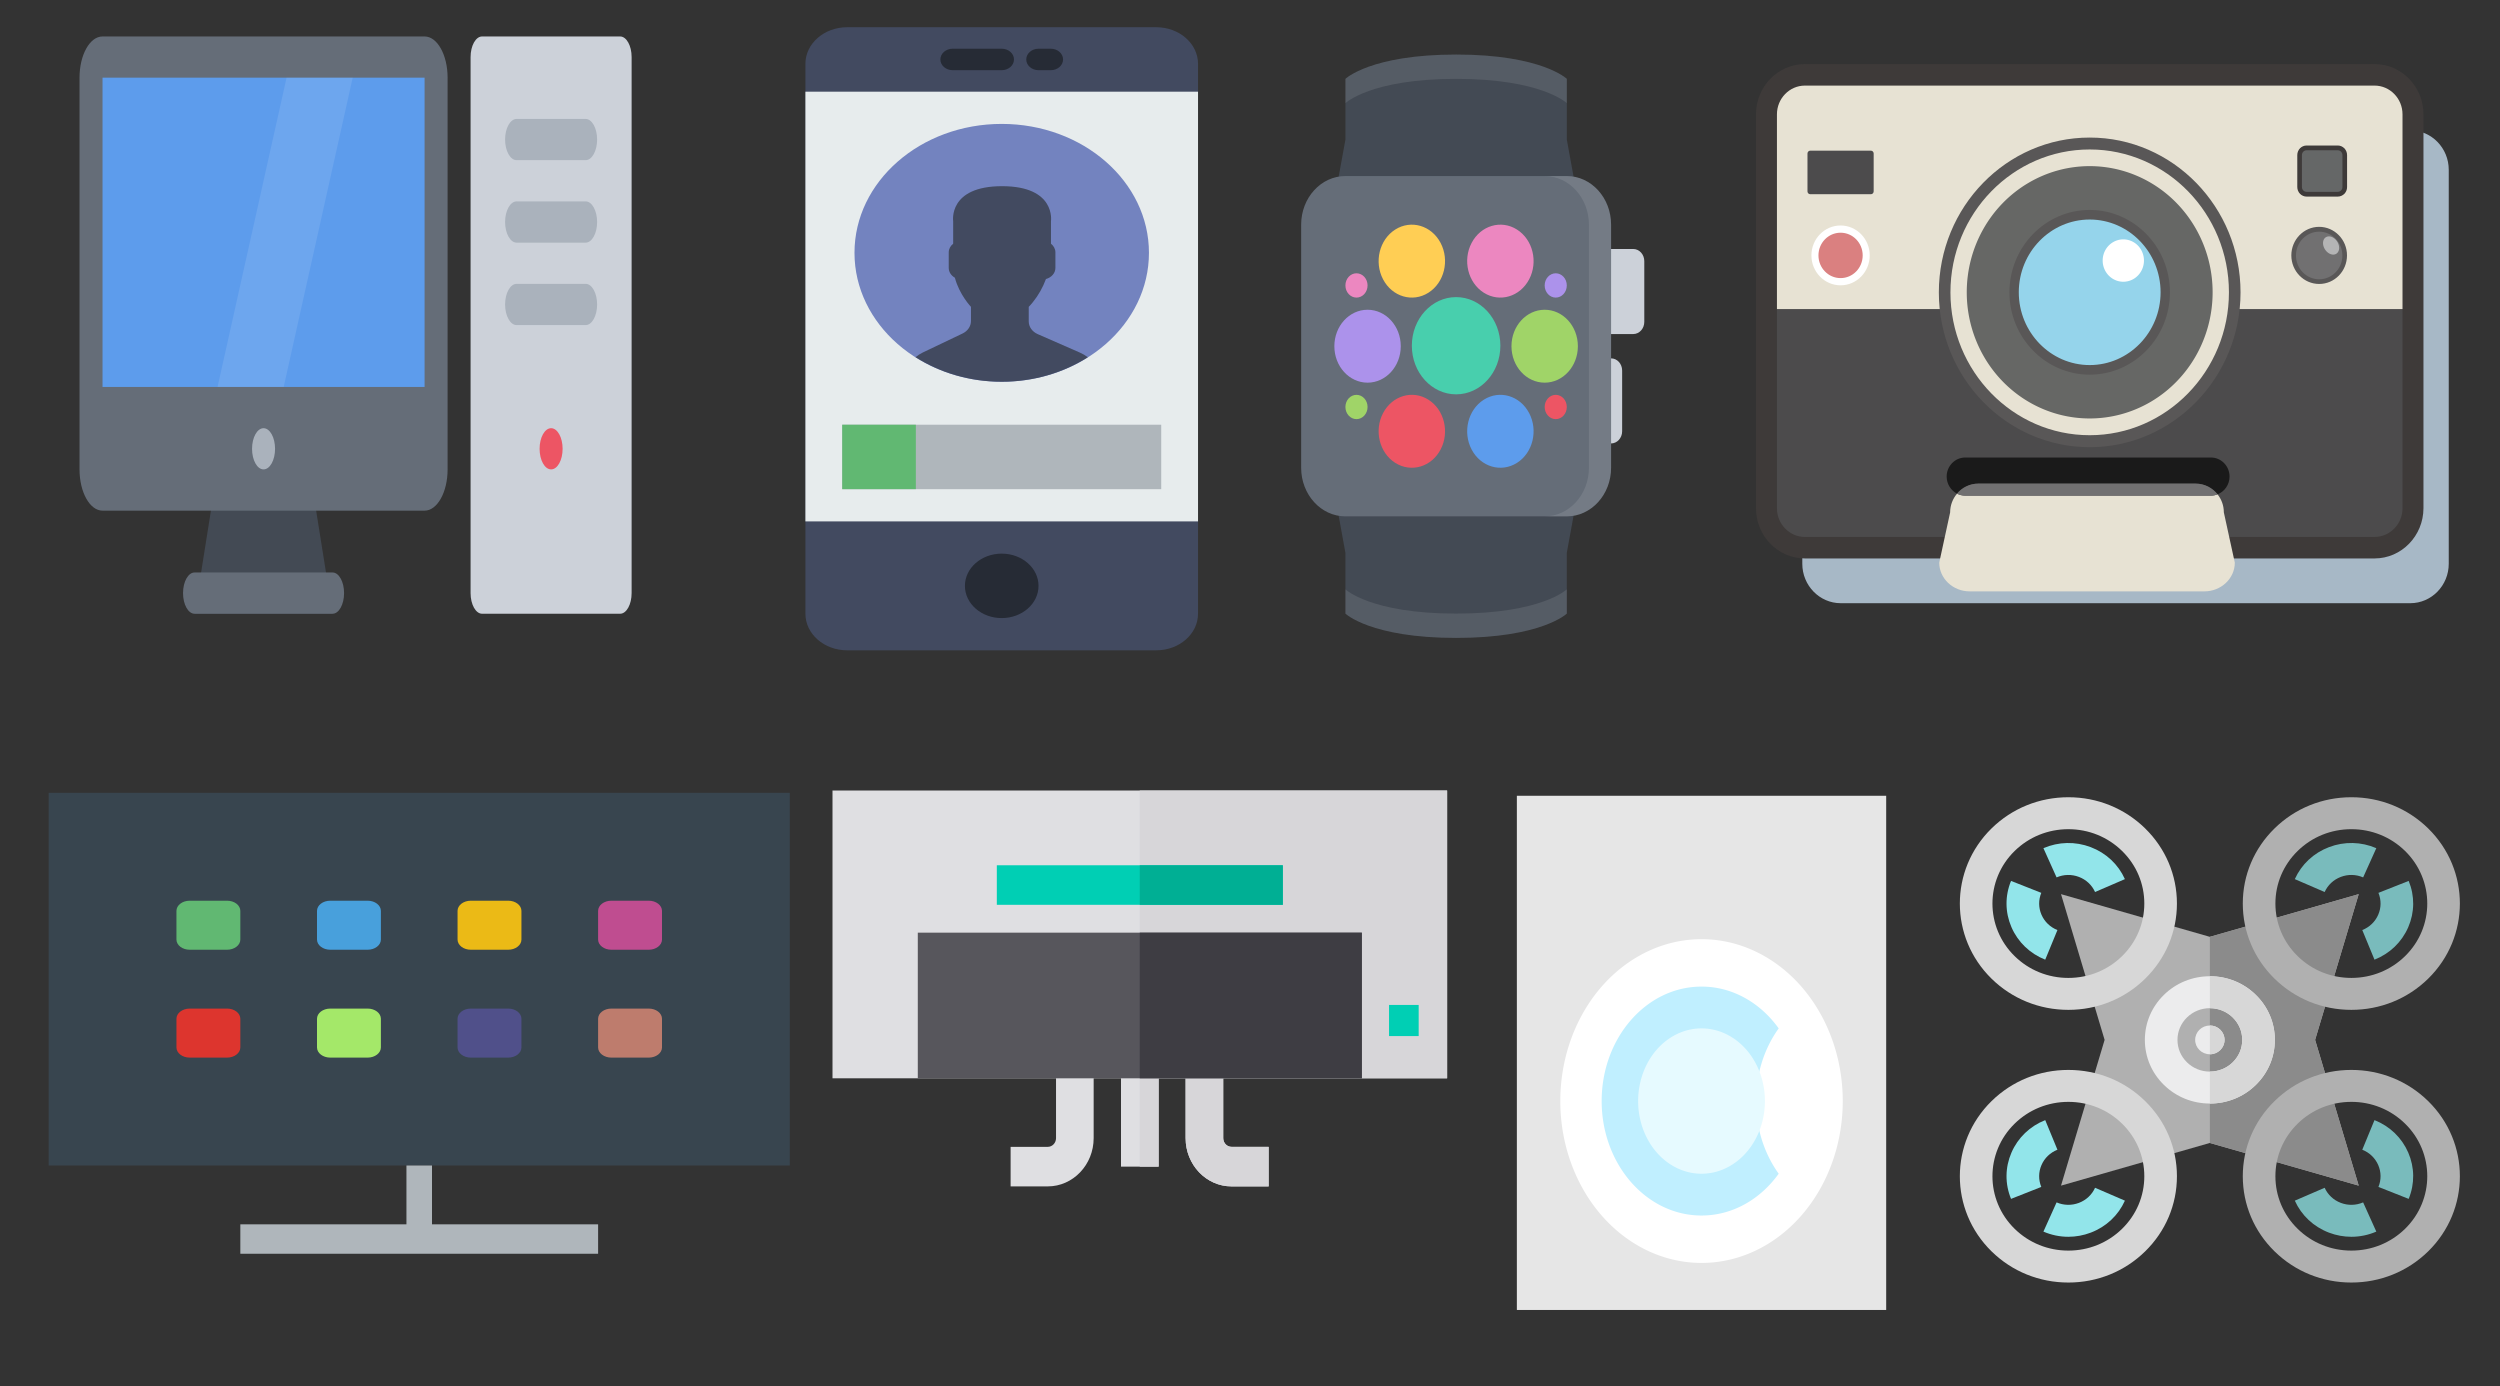 <?xml version="1.0" encoding="UTF-8" standalone="no"?>
<!-- Uploaded to: SVG Repo, www.svgrepo.com, Generator: SVG Repo Mixer Tools -->

<svg
   fill="#000000"
   width="799.938"
   height="443.638"
   viewBox="0 -27.73 122.871 68.143"
   version="1.1"
   id="Layer_1"
   xml:space="preserve"
   sodipodi:docname="bilisimonemi-1.svg"
   inkscape:version="1.2.2 (b0a8486541, 2022-12-01)"
   xmlns:inkscape="http://www.inkscape.org/namespaces/inkscape"
   xmlns:sodipodi="http://sodipodi.sourceforge.net/DTD/sodipodi-0.dtd"
   xmlns="http://www.w3.org/2000/svg"
   xmlns:svg="http://www.w3.org/2000/svg"><rect x="0" y="-27.73" width="122.871" height="68.143" fill="#333333" stroke="none"/><defs
   id="defs1875"><clipPath
     clipPathUnits="userSpaceOnUse"
     id="clipPath15564"><g
       id="g15568"
       transform="translate(-2.686,-1.589)"><g
         inkscape:label="Clip"
         id="use15566"
         transform="translate(2.686,1.589)"
         clip-path="url(#clipPath15564)"><g
           id="g15744"
           clip-path="none"
           transform="translate(2.686,1.589)"><g
             id="g15572"
             transform="matrix(0.316,0,0,0.307,75.726,8.937)">

<path
   d="m 79.93,51.37 c -0.53,-0.51 -0.32,-1.2 0.48,-1.54 0.8,-0.34 1.87,-0.2 2.41,0.3 3.78,3.6 1.96,6.52 0.21,9.32 -1.32,2.12 -2.59,4.15 -0.25,6.19 0.57,0.5 0.4,1.19 -0.37,1.55 -0.77,0.36 -1.86,0.26 -2.43,-0.24 -3.47,-3.03 -1.86,-5.62 -0.17,-8.32 1.41,-2.27 2.89,-4.63 0.12,-7.26 z M 14.57,28.11 h 73.65 c 0.96,0 1.74,0.78 1.74,1.74 v 12.26 h 24.13 c 1.46,0 2.79,-0.6 3.75,-1.56 0.96,-0.96 1.56,-2.29 1.56,-3.75 v -28 c 0,-1.46 -0.6,-2.79 -1.56,-3.75 -0.96,-0.96 -2.29,-1.56 -3.75,-1.56 H 8.8 C 7.34,3.49 6.01,4.09 5.05,5.05 4.08,6.01 3.48,7.34 3.48,8.8 v 28 c 0,1.46 0.6,2.79 1.56,3.75 0.96,0.96 2.29,1.56 3.75,1.56 h 4.03 V 29.85 c 0.01,-0.96 0.79,-1.74 1.75,-1.74 z m 71.91,3.48 H 16.31 V 41.68 H 86.48 Z M 15.21,13.64 c -0.96,0 -1.74,-0.78 -1.74,-1.74 0,-0.96 0.78,-1.74 1.74,-1.74 h 93.74 c 0.96,0 1.74,0.78 1.74,1.74 0,0.96 -0.78,1.74 -1.74,1.74 z m 83.37,18.35 c 1.36,0 2.46,1.1 2.46,2.46 0,1.36 -1.1,2.46 -2.46,2.46 -1.36,0 -2.46,-1.1 -2.46,-2.46 0,-1.36 1.11,-2.46 2.46,-2.46 z m 10.27,0 c 1.36,0 2.46,1.1 2.46,2.46 0,1.36 -1.1,2.46 -2.46,2.46 -1.36,0 -2.46,-1.1 -2.46,-2.46 0,-1.36 1.1,-2.46 2.46,-2.46 z M 8.8,0 h 105.29 c 2.42,0 4.62,0.99 6.21,2.58 1.59,1.59 2.58,3.79 2.58,6.21 V 36.8 c 0,2.42 -0.99,4.62 -2.58,6.21 -1.59,1.59 -3.79,2.58 -6.21,2.58 H 8.8 C 6.38,45.59 4.18,44.6 2.59,43.01 0.99,41.42 0,39.22 0,36.8 V 8.8 C 0,6.38 0.99,4.18 2.58,2.59 4.18,0.99 6.38,0 8.8,0 Z m 6.41,21.76 c -0.96,0 -1.74,-0.78 -1.74,-1.74 0,-0.96 0.78,-1.74 1.74,-1.74 h 93.74 c 0.96,0 1.74,0.78 1.74,1.74 0,0.96 -0.78,1.74 -1.74,1.74 z m 6.16,29.61 c -0.53,-0.51 -0.32,-1.2 0.48,-1.54 0.8,-0.34 1.87,-0.2 2.41,0.3 3.78,3.6 1.96,6.52 0.21,9.32 -1.32,2.12 -2.59,4.15 -0.25,6.19 0.57,0.5 0.4,1.19 -0.37,1.55 -0.77,0.36 -1.86,0.26 -2.43,-0.24 -3.47,-3.03 -1.86,-5.62 -0.17,-8.32 1.41,-2.27 2.88,-4.63 0.12,-7.26 z m 14.64,0 c -0.53,-0.51 -0.32,-1.2 0.48,-1.54 0.8,-0.34 1.87,-0.2 2.41,0.3 3.78,3.6 1.96,6.52 0.21,9.32 -1.32,2.12 -2.59,4.15 -0.25,6.19 0.57,0.5 0.4,1.19 -0.37,1.55 -0.77,0.36 -1.86,0.26 -2.43,-0.24 -3.47,-3.03 -1.86,-5.62 -0.17,-8.32 1.41,-2.27 2.88,-4.63 0.12,-7.26 z m 14.64,0 c -0.53,-0.51 -0.32,-1.2 0.48,-1.54 0.8,-0.34 1.87,-0.2 2.41,0.3 3.78,3.6 1.96,6.52 0.21,9.32 -1.32,2.12 -2.59,4.15 -0.25,6.19 0.57,0.5 0.4,1.19 -0.37,1.55 -0.77,0.36 -1.86,0.26 -2.43,-0.24 -3.47,-3.03 -1.86,-5.62 -0.17,-8.32 1.41,-2.27 2.89,-4.63 0.12,-7.26 z m 14.64,0 c -0.53,-0.51 -0.32,-1.2 0.48,-1.54 0.8,-0.34 1.87,-0.2 2.41,0.3 3.78,3.6 1.96,6.52 0.21,9.32 -1.32,2.12 -2.59,4.15 -0.25,6.19 0.57,0.5 0.4,1.19 -0.37,1.55 -0.77,0.36 -1.86,0.26 -2.43,-0.24 -3.47,-3.03 -1.85,-5.62 -0.17,-8.32 1.41,-2.27 2.89,-4.63 0.12,-7.26 z"
   id="path15570" />

</g><g
             id="g15584"
             transform="matrix(0.037,0,0,0.034,-3.586,-29.169)"><path
               d="M 841.894,97.371 H 180.399 c -13.502,0 -24.454,10.956 -24.454,24.454 v 431.976 c 0,1.209 0.509,2.227 0.701,3.375 0.763,11.399 9.169,21.208 20.826,22.863 l 65.784,9.234 c 50.44,7.258 111.769,16.111 167.937,22.163 v 32.414 H 186.833 c -13.502,0 -24.454,10.953 -24.454,24.454 V 904.385 c 0,13.502 10.953,24.454 24.454,24.454 h 652.194 c 13.502,0 24.454,-10.953 24.454,-24.454 V 668.307 c 0,-13.502 -10.953,-24.454 -24.454,-24.454 H 602.756 v -31.077 c 57.57,-5.86 121.767,-15.348 173.796,-22.991 l 68.588,-9.743 c 12.42,-1.784 21.335,-12.802 20.953,-25.094 0,-0.382 0.254,-0.698 0.254,-1.145 V 121.827 c 10e-4,-13.499 -10.951,-24.455 -24.453,-24.455 z"
               fill="#27323a"
               id="path15574" /><path
               d="m 211.288,692.762 h 603.284 v 187.168 h -603.284 z"
               fill="#f4ce73"
               id="path15576" /><path
               d="m 460.102,643.852 v -27.895 c 19.678,1.467 38.084,2.423 53.879,2.423 11.973,0 25.599,-0.639 39.865,-1.53 v 27.002 z m 357.336,-109.284 -48.016,6.815 c -80.372,11.846 -190.355,28.087 -255.44,28.087 -66.106,0 -180.292,-16.561 -263.657,-28.596 L 204.856,534.505 V 146.281 h 612.583 v 388.286 z"
               fill="#ffffff"
               id="path15578" /><path
               d="m 599.254,798.413 h 163.607 c 13.499,0 24.454,-10.953 24.454,-24.456 0,-13.499 -10.956,-24.454 -24.454,-24.454 H 599.254 c -13.502,0 -24.454,10.956 -24.454,24.454 0,13.503 10.953,24.456 24.454,24.456 z M 489.4,541.129 c 0,-12.035 9.805,-21.844 21.844,-21.844 11.973,0 21.781,9.808 21.781,21.844 0,11.973 -9.808,21.781 -21.781,21.781 -12.039,0 -21.844,-9.809 -21.844,-21.781 z M 250.772,167.489 c -8.98,0 -16.303,7.261 -16.303,16.303 v 310.017 c 0,9.045 7.323,16.303 16.303,16.303 h 520.877 c 8.98,0 16.303,-7.258 16.303,-16.303 V 183.793 c 0,-9.042 -7.323,-16.303 -16.303,-16.303 z"
               fill="#27323a"
               id="path15580" /><path
               d="M 755.346,200.096 V 477.506 H 267.075 V 200.096 Z"
               fill="#79ccbf"
               id="path15582" /></g><g
             id="g15646"
             transform="matrix(0.057,0,0,0.06,46.199,8.365)"><path
               style="fill:#82afaf"
               d="m 427.2,479.2 c 0,8.8 -7.2,15.2 -15.2,15.2 H 82.4 c -8.8,0 -15.2,-7.2 -15.2,-15.2 V 15.2 C 67.2,6.4 74.4,0 82.4,0 h 328.8 c 8.8,0 15.2,7.2 15.2,15.2 v 464 z"
               id="path15586" /><path
               style="fill:#76a3a2"
               d="M 67.2,15.2 C 67.2,6.4 74.4,0 82.4,0 h 328.8 c 8.8,0 15.2,7.2 15.2,15.2 v 464 c 0,8.8 -7.2,15.2 -15.2,15.2"
               id="path15588" /><g
               id="g15594">
	<polygon
   style="fill:#669694"
   points="427.2,374.4 427.2,262.4 303.2,136.8 192,136.8 "
   id="polygon15590" />
	<path
   style="fill:#669694"
   d="M 412,23.2 H 82.4 c -8.8,0 -15.2,7.2 -15.2,15.2 v 90.4 h 360 V 38.4 c 0,-8 -7.2,-15.2 -15.2,-15.2 z"
   id="path15592" />
</g><path
               style="fill:#a3d0d1"
               d="M 412,0 H 82.4 c -8,0 -15.2,7.2 -15.2,15.2 v 90.4 h 360 V 15.2 C 427.2,7.2 420,0 412,0 Z"
               id="path15596" /><path
               style="fill:#91c4c4"
               d="M 427.2,106.4 V 15.2 C 427.2,6.4 420,0 412,0 H 82.4 c -8,0 -15.2,7.2 -15.2,15.2"
               id="path15598" /><path
               style="fill:#b3e0e0"
               d="M 412,0 H 82.4 c -8,0 -15.2,7.2 -15.2,15.2 v 7.2 c 0,-8.8 7.2,-15.2 15.2,-15.2 h 328.8 c 8.8,0 15.2,7.2 15.2,15.2 V 15.2 C 427.2,7.2 420,0 412,0 Z"
               id="path15600" /><path
               style="fill:#a3d0d1"
               d="m 67.2,464.8 v 14.4 c 0,8.8 7.2,15.2 15.2,15.2 h 328.8 c 8.8,0 15.2,-7.2 15.2,-15.2 v -14.4 z"
               id="path15602" /><rect
               x="67.2"
               y="99.2"
               style="fill:#b3e0e0"
               width="360"
               height="7.2"
               id="rect15604" /><path
               style="fill:#a3d0d1"
               d="m 308,136.8 c 0,5.6 -4,9.6 -9.6,9.6 H 196 c -5.6,0 -9.6,-4 -9.6,-9.6 v 0 c 0,-5.6 4,-9.6 9.6,-9.6 h 103.2 c 4.8,0 8.8,4.8 8.8,9.6 z"
               id="path15606" /><path
               style="fill:#b3e0e0"
               d="M 298.4,127.2 H 196 c -4,0 -8,2.4 -8.8,6.4 1.6,4 4.8,6.4 8.8,6.4 h 103.2 c 4,0 8,-2.4 8.8,-6.4 -1.6,-3.2 -4.8,-6.4 -9.6,-6.4 z"
               id="path15608" /><path
               style="fill:#137d8e"
               d="m 124,52 c 0,10.4 -8,18.4 -18.4,18.4 -10.4,0 -18.4,-8 -18.4,-18.4 0,-10.4 8,-20 18.4,-20 10.4,0 18.4,9.6 18.4,20 z"
               id="path15610" /><path
               style="fill:#72a2a5"
               d="m 124,52 c 0,10.4 -8,27.2 -18.4,27.2 -10.4,0 -18.4,-17.6 -18.4,-27.2 0,-10.4 8,-17.6 18.4,-17.6 10.4,0 18.4,7.2 18.4,17.6 z"
               id="path15612" /><circle
               style="fill:#185b6b"
               cx="105.6"
               cy="52"
               r="18.4"
               id="circle15614" /><path
               style="fill:#073b44"
               d="m 119.2,38.4 c 7.2,7.2 7.2,19.2 0,26.4 C 112,72 100,72 92.8,64.8"
               id="path15616" /><circle
               style="fill:#b8d7e0"
               cx="115.2"
               cy="42.4"
               r="1.6"
               id="circle15618" /><path
               style="fill:#137d8e"
               d="m 168.8,52 c 0,10.4 -8,18.4 -18.4,18.4 -10.4,0 -18.4,-8 -18.4,-18.4 0,-10.4 8,-20 18.4,-20 10.4,0 18.4,9.6 18.4,20 z"
               id="path15620" /><path
               style="fill:#72a2a5"
               d="m 168.8,52 c 0,10.4 -8,27.2 -18.4,27.2 C 140,79.2 132,62.4 132,52 c 0,-10.4 8,-17.6 18.4,-17.6 10.4,0 18.4,7.2 18.4,17.6 z"
               id="path15622" /><circle
               style="fill:#185b6b"
               cx="150.4"
               cy="52"
               r="18.4"
               id="circle15624" /><path
               style="fill:#073b44"
               d="m 163.2,38.4 c 7.2,7.2 7.2,19.2 0,26.4 -7.2,7.2 -19.2,7.2 -26.4,0"
               id="path15626" /><circle
               style="fill:#b8d7e0"
               cx="160"
               cy="42.4"
               r="1.6"
               id="circle15628" /><path
               style="fill:#137d8e"
               d="m 213.6,52 c 0,10.4 -8,18.4 -18.4,18.4 -10.4,0 -18.4,-8 -18.4,-18.4 0,-10.4 8,-20 18.4,-20 10.4,0 18.4,9.6 18.4,20 z"
               id="path15630" /><path
               style="fill:#72a2a5"
               d="m 213.6,52 c 0,10.4 -8,27.2 -18.4,27.2 -10.4,0 -18.4,-16.8 -18.4,-27.2 0,-10.4 8,-17.6 18.4,-17.6 10.4,0 18.4,7.2 18.4,17.6 z"
               id="path15632" /><circle
               style="fill:#185b6b"
               cx="195.2"
               cy="52"
               r="18.4"
               id="circle15634" /><path
               style="fill:#073b44"
               d="m 208,38.4 c 7.2,7.2 7.2,19.2 0,26.4 -7.2,7.2 -19.2,7.2 -26.4,0"
               id="path15636" /><circle
               style="fill:#b8d7e0"
               cx="204.8"
               cy="42.4"
               r="1.6"
               id="circle15638" /><path
               style="fill:#53ad8a"
               d="m 398.4,67.2 c 0,4 -3.2,7.2 -7.2,7.2 H 290.4 c -4,0 -7.2,-3.2 -7.2,-7.2 V 41.6 c 0,-4 3.2,-7.2 7.2,-7.2 h 100.8 c 4,0 7.2,3.2 7.2,7.2 z"
               id="path15640" /><path
               style="fill:#3ca589"
               d="M 391.2,34.4 H 290.4 c -4,0 -7.2,3.2 -7.2,7.2 v 23.2 c 0,4 3.2,7.2 7.2,7.2 h 100.8 c 4,0 7.2,-3.2 7.2,-7.2 V 41.6 c 0,-4 -3.2,-7.2 -7.2,-7.2 z"
               id="path15642" /><path
               style="fill:#319385"
               d="m 283.2,64.8 c 0,4 3.2,7.2 7.2,7.2 h 100.8 c 4,0 7.2,-3.2 7.2,-7.2 V 41.6 c 0,-4 -3.2,-7.2 -7.2,-7.2"
               id="path15644" /></g><g
             id="g15682"
             transform="matrix(0.065,0,0,0.064,83.04,-28.335)"><path
               style="fill:#54686c"
               d="M 126.527,136.399 H 41.796 c -17.312,0 -31.347,13.992 -31.347,31.251 v 248.812 c 0,17.26 14.035,31.251 31.347,31.251 h 428.408 c 17.312,0 31.347,-13.689 31.347,-30.948 V 167.651 c 0,-17.259 -14.035,-31.251 -31.347,-31.251 H 385.473 126.527 Z"
               id="path15648" /><g
               id="g15654">
	<path
   style="fill:#87a3aa"
   d="m 10.449,407.051 v 9.411 c 0,17.26 14.035,31.251 31.347,31.251 h 428.408 c 17.312,0 31.347,-13.689 31.347,-30.948 v -9.714 z"
   id="path15650" />
	<path
   style="fill:#87a3aa"
   d="M 470.204,136.399 H 385.473 126.527 41.796 c -17.312,0 -31.347,13.992 -31.347,31.251 v 7.377 h 491.102 v -7.377 c 0,-17.258 -14.035,-31.251 -31.347,-31.251 z"
   id="path15652" />
</g><circle
               style="fill:#54686c"
               cx="327.272"
               cy="292.332"
               r="114.719"
               id="circle15656" /><rect
               x="55.38"
               y="99.83"
               style="fill:#faf9f9"
               width="78.367"
               height="36.571"
               id="rect15658" /><polygon
               style="fill:#54686c"
               points="418.544,135.37 236.006,135.37 249.59,64.287 403.916,64.287 "
               id="polygon15660" /><circle
               style="fill:#87a3aa"
               cx="327.272"
               cy="292.332"
               r="77.199"
               id="circle15662" /><circle
               style="fill:#54686c"
               cx="327.272"
               cy="292.332"
               r="42.37"
               id="circle15664" /><path
               d="m 327.276,167.155 c -69.021,0 -125.173,56.152 -125.173,125.173 0,69.021 56.152,125.172 125.173,125.172 69.021,0 125.172,-56.152 125.172,-125.173 0,-69.021 -56.152,-125.172 -125.172,-125.172 z m 0,229.447 c -57.497,0 -104.275,-46.778 -104.275,-104.275 0,-57.497 46.778,-104.275 104.275,-104.275 57.497,0 104.274,46.779 104.274,104.275 0,57.496 -46.778,104.275 -104.274,104.275 z"
               id="path15666" /><path
               d="m 327.276,204.679 c -48.329,0 -87.648,39.318 -87.648,87.648 0,48.33 39.318,87.648 87.648,87.648 48.33,0 87.648,-39.318 87.648,-87.648 0,-48.33 -39.32,-87.648 -87.648,-87.648 z m 0,154.399 c -36.807,0 -66.75,-29.944 -66.75,-66.75 0,-36.806 29.944,-66.75 66.75,-66.75 36.806,0 66.75,29.944 66.75,66.75 0,36.806 -29.945,66.75 -66.75,66.75 z"
               id="path15668" /><path
               d="m 346.687,266.983 c 0.065,0.051 0.161,0.127 0.227,0.177 1.892,1.441 4.116,2.138 6.324,2.138 3.149,0 6.263,-1.418 8.318,-4.117 3.483,-4.57 2.619,-11.091 -1.919,-14.599 -4.504,-3.511 -11.004,-2.756 -14.582,1.715 -3.605,4.506 -2.874,11.082 1.632,14.686 z"
               id="path15670" /><path
               d="m 359.196,292.327 c 0,17.601 -14.319,31.921 -31.921,31.921 -17.601,0 -31.921,-14.319 -31.921,-31.921 0,-5.771 -4.678,-10.449 -10.449,-10.449 -5.771,0 -10.449,4.678 -10.449,10.449 0,29.124 23.694,52.819 52.819,52.819 29.124,0 52.819,-23.694 52.819,-52.819 0,-5.771 -4.678,-10.449 -10.449,-10.449 -5.771,0 -10.449,4.678 -10.449,10.449 z"
               id="path15672" /><path
               d="m 456.62,167.38 c -5.762,0 -10.449,4.687 -10.449,10.449 0,5.762 4.687,10.449 10.449,10.449 5.762,0 10.449,-4.687 10.449,-10.449 0,-5.762 -4.687,-10.449 -10.449,-10.449 z"
               id="path15674" /><path
               d="m 470.204,125.95 h -42.93 L 414.15,62.18 c -1,-4.857 -5.276,-8.342 -10.235,-8.342 H 249.59 c -5.014,0 -9.322,3.562 -10.263,8.488 l -12.158,63.625 H 144.197 V 99.828 c 0,-5.771 -4.678,-10.449 -10.449,-10.449 H 55.38 c -5.771,0 -10.449,4.678 -10.449,10.449 V 125.95 H 41.796 C 18.75,125.95 0,144.657 0,167.65 v 248.812 c 0,22.993 18.75,41.7 41.796,41.7 h 428.408 c 23.046,0 41.796,-18.57 41.796,-41.397 V 167.651 C 512,144.657 493.25,125.95 470.204,125.95 Z M 258.231,74.736 h 137.168 l 10.328,50.184 H 248.641 Z M 65.829,110.277 h 57.469 V 125.95 H 65.829 Z m 425.273,306.489 c 0,11.495 -9.179,20.499 -20.898,20.499 H 41.796 c -11.171,0 -20.297,-8.777 -20.845,-19.765 h 174.631 c 5.771,0 10.449,-4.678 10.449,-10.449 0,-5.771 -4.678,-10.449 -10.449,-10.449 H 20.898 V 188.053 h 174.683 c 5.771,0 10.449,-4.678 10.449,-10.449 0,-5.771 -4.678,-10.449 -10.449,-10.449 H 20.923 c 0.267,-11.24 9.518,-20.307 20.873,-20.307 h 428.408 c 11.523,0 20.898,9.332 20.898,20.802 z"
               id="path15676" /><path
               d="m 229.522,396.602 h -0.137 c -5.771,0 -10.449,4.678 -10.449,10.449 0,5.771 4.678,10.449 10.449,10.449 h 0.137 c 5.771,0 10.449,-4.678 10.449,-10.449 0,-5.771 -4.678,-10.449 -10.449,-10.449 z"
               id="path15678" /><path
               d="m 229.385,188.053 h 0.137 c 5.771,0 10.449,-4.678 10.449,-10.449 0,-5.771 -4.678,-10.449 -10.449,-10.449 h -0.137 c -5.771,0 -10.449,4.678 -10.449,10.449 0,5.771 4.678,10.449 10.449,10.449 z"
               id="path15680" /></g><g
             id="g15698"
             transform="matrix(0.048,0,0,0.052,47.74,-25.414)"><path
               style="fill:#48cfad"
               d="m 128.007,501.311 c -17.656,0 -31.999,-14.359 -31.999,-32 V 42.654 c 0,-17.64 14.343,-31.999 31.999,-31.999 h 255.984 c 17.654,0 31.998,14.359 31.998,31.999 v 426.657 c 0,17.641 -14.344,32 -31.998,32 z"
               id="path15684" /><path
               style="fill:#5d9cec"
               d="m 371.116,354.878 -0.906,-0.281 c -15.094,-4.094 -26.156,-7.983 -32.844,-10.562 -23.592,-9.078 -29.779,-15.641 -31.342,-18.733 -0.031,-0.109 -0.094,-0.234 -0.156,-0.344 l -0.188,-28.891 -100.911,1.156 -0.203,27.734 c -0.047,0.109 -0.094,0.234 -0.141,0.344 -1.578,3.093 -7.719,9.655 -31.343,18.749 -6.656,2.562 -17.75,6.452 -32.718,10.515 l -1.016,0.312 c -13.625,4.547 -22.78,17.312 -22.78,31.719 v 40.045 h 277.326 v -40.045 c 10e-4,-14.406 -9.153,-27.171 -22.778,-31.718 z"
               id="path15686" /><path
               style="fill:#eac6bb"
               d="m 333.803,243.288 c 0,51.061 -48.686,100.153 -78.583,100.153 -29.905,0 -78.575,-49.093 -78.575,-100.153 0,-51.06 35.186,-84.747 78.575,-84.747 43.398,0 78.583,33.686 78.583,84.747 z"
               id="path15688" /><path
               style="fill:#a85d5d"
               d="m 305.868,149.307 c -13.375,-12.109 -58.177,-26.968 -102.864,0 -22.624,13.64 -39.092,73.95 -39.092,73.95 0,0 44.139,25.015 101.591,-2.016 34.396,-16.187 33.615,-7.703 43.428,7.031 5.844,8.734 24.873,15.015 24.873,15.015 0,0 14.812,-55.278 -27.936,-93.98 z"
               id="path15690" /><path
               style="fill:#434a54"
               d="M 383.991,0 H 128.007 C 104.43,0 85.337,19.093 85.337,42.654 v 426.657 c 0,23.562 19.093,42.671 42.67,42.671 h 255.984 c 23.561,0 42.654,-19.108 42.654,-42.671 V 42.654 C 426.645,19.093 407.552,0 383.991,0 Z m 21.342,469.311 c 0,11.766 -9.594,21.328 -21.342,21.328 H 128.007 c -11.765,0 -21.343,-9.562 -21.343,-21.328 V 42.654 c 0,-11.765 9.578,-21.327 21.343,-21.327 h 255.984 c 11.748,0 21.342,9.562 21.342,21.327 z"
               id="path15692" /><path
               style="fill:#434a54"
               d="m 96.008,405.313 v 63.998 c 0,17.641 14.343,32 31.999,32 h 255.984 c 17.654,0 31.998,-14.359 31.998,-32 v -63.998 z"
               id="path15694" /><path
               style="fill:#656d78"
               d="m 256.002,426.641 c -17.687,0 -31.999,14.328 -31.999,31.999 0,17.671 14.312,31.999 31.999,31.999 17.678,0 31.991,-14.328 31.991,-31.999 0,-17.671 -14.313,-31.999 -31.991,-31.999 z m 0,42.67 c -5.89,0 -10.671,-4.781 -10.671,-10.671 0,-5.875 4.781,-10.656 10.671,-10.656 5.875,0 10.657,4.781 10.657,10.656 0,5.89 -4.781,10.671 -10.657,10.671 z"
               id="path15696" /></g><g
             id="g15720"
             transform="matrix(0.154,0,0,0.154,56.986,8.428)"><rect
               y="5.5"
               style="fill:#38454f"
               width="58"
               height="38"
               id="rect15700"
               x="0" /><path
               style="fill:#61b872"
               d="M 13.962,21.5 H 11.038 C 10.465,21.5 10,21.035 10,20.462 V 17.538 C 10,16.965 10.465,16.5 11.038,16.5 h 2.924 c 0.573,0 1.038,0.465 1.038,1.038 v 2.924 c 0,0.573 -0.465,1.038 -1.038,1.038 z"
               id="path15702" /><path
               style="fill:#48a0dc"
               d="M 24.962,21.5 H 22.038 C 21.465,21.5 21,21.035 21,20.462 V 17.538 C 21,16.965 21.465,16.5 22.038,16.5 h 2.924 c 0.573,0 1.038,0.465 1.038,1.038 v 2.924 c 0,0.573 -0.465,1.038 -1.038,1.038 z"
               id="path15704" /><path
               style="fill:#ebba16"
               d="M 35.962,21.5 H 33.038 C 32.465,21.5 32,21.035 32,20.462 V 17.538 C 32,16.965 32.465,16.5 33.038,16.5 h 2.924 c 0.573,0 1.038,0.465 1.038,1.038 v 2.924 c 0,0.573 -0.465,1.038 -1.038,1.038 z"
               id="path15706" /><path
               style="fill:#bf4d90"
               d="M 46.962,21.5 H 44.038 C 43.465,21.5 43,21.035 43,20.462 V 17.538 C 43,16.965 43.465,16.5 44.038,16.5 h 2.924 c 0.573,0 1.038,0.465 1.038,1.038 v 2.924 c 0,0.573 -0.465,1.038 -1.038,1.038 z"
               id="path15708" /><path
               style="fill:#dd352e"
               d="M 13.962,32.5 H 11.038 C 10.465,32.5 10,32.035 10,31.462 V 28.538 C 10,27.965 10.465,27.5 11.038,27.5 h 2.924 c 0.573,0 1.038,0.465 1.038,1.038 v 2.924 c 0,0.573 -0.465,1.038 -1.038,1.038 z"
               id="path15710" /><path
               style="fill:#a4e869"
               d="M 24.962,32.5 H 22.038 C 21.465,32.5 21,32.035 21,31.462 V 28.538 C 21,27.965 21.465,27.5 22.038,27.5 h 2.924 c 0.573,0 1.038,0.465 1.038,1.038 v 2.924 c 0,0.573 -0.465,1.038 -1.038,1.038 z"
               id="path15712" /><path
               style="fill:#50508a"
               d="M 35.962,32.5 H 33.038 C 32.465,32.5 32,32.035 32,31.462 V 28.538 C 32,27.965 32.465,27.5 33.038,27.5 h 2.924 c 0.573,0 1.038,0.465 1.038,1.038 v 2.924 c 0,0.573 -0.465,1.038 -1.038,1.038 z"
               id="path15714" /><path
               style="fill:#be7c6d"
               d="M 46.962,32.5 H 44.038 C 43.465,32.5 43,32.035 43,31.462 V 28.538 C 43,27.965 43.465,27.5 44.038,27.5 h 2.924 c 0.573,0 1.038,0.465 1.038,1.038 v 2.924 c 0,0.573 -0.465,1.038 -1.038,1.038 z"
               id="path15716" /><polygon
               style="fill:#afb6bb"
               points="28,49.5 15,49.5 15,52.5 43,52.5 43,49.5 30,49.5 30,43.5 28,43.5 "
               id="polygon15718" /></g><g
             id="g15742"
             transform="matrix(0.77,0,0,0.608,2.523,4.4)"><rect
               y="5.5"
               style="fill:#38454f"
               width="58"
               height="38"
               id="rect15722"
               x="0" /><path
               style="fill:#61b872"
               d="M 13.962,21.5 H 11.038 C 10.465,21.5 10,21.035 10,20.462 V 17.538 C 10,16.965 10.465,16.5 11.038,16.5 h 2.924 c 0.573,0 1.038,0.465 1.038,1.038 v 2.924 c 0,0.573 -0.465,1.038 -1.038,1.038 z"
               id="path15724" /><path
               style="fill:#48a0dc"
               d="M 24.962,21.5 H 22.038 C 21.465,21.5 21,21.035 21,20.462 V 17.538 C 21,16.965 21.465,16.5 22.038,16.5 h 2.924 c 0.573,0 1.038,0.465 1.038,1.038 v 2.924 c 0,0.573 -0.465,1.038 -1.038,1.038 z"
               id="path15726" /><path
               style="fill:#ebba16"
               d="M 35.962,21.5 H 33.038 C 32.465,21.5 32,21.035 32,20.462 V 17.538 C 32,16.965 32.465,16.5 33.038,16.5 h 2.924 c 0.573,0 1.038,0.465 1.038,1.038 v 2.924 c 0,0.573 -0.465,1.038 -1.038,1.038 z"
               id="path15728" /><path
               style="fill:#bf4d90"
               d="M 46.962,21.5 H 44.038 C 43.465,21.5 43,21.035 43,20.462 V 17.538 C 43,16.965 43.465,16.5 44.038,16.5 h 2.924 c 0.573,0 1.038,0.465 1.038,1.038 v 2.924 c 0,0.573 -0.465,1.038 -1.038,1.038 z"
               id="path15730" /><path
               style="fill:#dd352e"
               d="M 13.962,32.5 H 11.038 C 10.465,32.5 10,32.035 10,31.462 V 28.538 C 10,27.965 10.465,27.5 11.038,27.5 h 2.924 c 0.573,0 1.038,0.465 1.038,1.038 v 2.924 c 0,0.573 -0.465,1.038 -1.038,1.038 z"
               id="path15732" /><path
               style="fill:#a4e869"
               d="M 24.962,32.5 H 22.038 C 21.465,32.5 21,32.035 21,31.462 V 28.538 C 21,27.965 21.465,27.5 22.038,27.5 h 2.924 c 0.573,0 1.038,0.465 1.038,1.038 v 2.924 c 0,0.573 -0.465,1.038 -1.038,1.038 z"
               id="path15734" /><path
               style="fill:#50508a"
               d="M 35.962,32.5 H 33.038 C 32.465,32.5 32,32.035 32,31.462 V 28.538 C 32,27.965 32.465,27.5 33.038,27.5 h 2.924 c 0.573,0 1.038,0.465 1.038,1.038 v 2.924 c 0,0.573 -0.465,1.038 -1.038,1.038 z"
               id="path15736" /><path
               style="fill:#be7c6d"
               d="M 46.962,32.5 H 44.038 C 43.465,32.5 43,32.035 43,31.462 V 28.538 C 43,27.965 43.465,27.5 44.038,27.5 h 2.924 c 0.573,0 1.038,0.465 1.038,1.038 v 2.924 c 0,0.573 -0.465,1.038 -1.038,1.038 z"
               id="path15738" /><polygon
               style="fill:#afb6bb"
               points="30,49.5 30,43.5 28,43.5 28,49.5 15,49.5 15,52.5 43,52.5 43,49.5 "
               id="polygon15740" /></g></g></g></g></clipPath></defs><sodipodi:namedview
   id="namedview1873"
   pagecolor="#ffffff"
   bordercolor="#000000"
   borderopacity="0.25"
   inkscape:showpageshadow="2"
   inkscape:pageopacity="0.79215686"
   inkscape:pagecheckerboard="0"
   inkscape:deskcolor="#d1d1d1"
   showgrid="false"
   inkscape:zoom="0.59"
   inkscape:cx="272.0339"
   inkscape:cy="235.59322"
   inkscape:window-width="1366"
   inkscape:window-height="675"
   inkscape:window-x="0"
   inkscape:window-y="0"
   inkscape:window-maximized="1"
   inkscape:current-layer="g12439" />



<g
   id="g12350"
   transform="translate(2.156,-2.914)" /><g
   id="g12439"
   clip-path="none"
   transform="translate(2.238,-1.585)"><g
     id="g576"
     transform="matrix(0.048,0,0,0.047,94.085,12.932)"><path
       style="fill:#b0b0b0"
       d="M 408.406,408.407 256,363.768 103.593,408.407 148.232,256.001 103.593,103.594 256,148.233 408.406,103.594 363.766,256 Z"
       id="path502" /><path
       style="fill:#8b8b8b"
       d="M 408.406,408.407 256,363.768 V 148.232 l 152.406,-44.639 -44.639,152.406 z"
       id="path504" /><g
       id="g510">
	<path
   style="fill:#ececed"
   d="m 256,322.555 c -17.778,0 -34.49,-6.923 -47.06,-19.493 -12.571,-12.57 -19.494,-29.283 -19.494,-47.06 0,-17.777 6.923,-34.49 19.494,-47.061 v 0 0 c 12.57,-12.57 29.283,-19.493 47.06,-19.493 17.777,0 34.49,6.923 47.06,19.493 12.571,12.57 19.494,29.283 19.494,47.06 0,17.777 -6.923,34.49 -19.494,47.061 -12.569,12.569 -29.283,19.493 -47.06,19.493 z m 0,-99.711 c -8.856,0 -17.183,3.449 -23.445,9.711 v 0 c -6.262,6.262 -9.712,14.588 -9.712,23.444 0,8.856 3.45,17.182 9.712,23.444 6.262,6.262 14.588,9.712 23.445,9.712 8.857,0 17.183,-3.449 23.445,-9.711 6.262,-6.262 9.712,-14.588 9.712,-23.445 0,-8.857 -3.45,-17.182 -9.712,-23.444 -6.262,-6.261 -14.589,-9.711 -23.445,-9.711 z"
   id="path506" />
	<circle
   style="fill:#ececed"
   cx="255.996"
   cy="255.997"
   r="15.049"
   id="circle508" />
</g><path
       style="fill:#d7d7d7"
       d="m 256,240.951 c 8.312,0 15.049,6.738 15.049,15.049 0,8.311 -6.738,15.049 -15.049,15.049 0,-13.48 0,-24.828 0,-30.098 z"
       id="path512" /><path
       style="fill:#b0b0b0"
       d="m 400.886,224.591 c -29.694,0 -57.611,-11.564 -78.606,-32.56 -20.996,-20.996 -32.56,-48.913 -32.56,-78.606 0,-29.693 11.564,-57.611 32.56,-78.607 20.995,-20.996 48.913,-32.56 78.606,-32.56 29.693,0 57.61,11.564 78.606,32.56 v 0 c 43.344,43.344 43.344,113.87 0,157.213 -20.996,20.998 -48.913,32.56 -78.606,32.56 z m 0,-188.934 c -20.773,0 -40.302,8.089 -54.991,22.778 -14.689,14.688 -22.778,34.219 -22.778,54.991 0,20.772 8.089,40.302 22.778,54.991 14.688,14.688 34.217,22.778 54.991,22.778 20.774,0 40.302,-8.089 54.991,-22.778 30.321,-30.322 30.321,-79.659 0,-109.982 C 441.188,43.746 421.659,35.657 400.886,35.657 Z"
       id="path514" /><g
       id="g520">
	<path
   style="fill:#79bbbc"
   d="M 373.543,101.364 342.985,87.887 c 6.822,-15.467 19.259,-27.35 35.017,-33.463 15.759,-6.113 32.956,-5.722 48.423,1.1 l -13.478,30.557 c -7.301,-3.221 -15.422,-3.407 -22.867,-0.52 -7.442,2.887 -13.315,8.499 -16.537,15.803 z"
   id="path516" />
	<path
   style="fill:#79bbbc"
   d="M 424.564,172.111 412.068,141.14 c 7.402,-2.987 13.199,-8.678 16.322,-16.024 3.123,-7.346 3.196,-15.47 0.209,-22.872 L 459.57,89.746 c 6.326,15.676 6.168,32.876 -0.444,48.433 -6.611,15.556 -18.886,27.607 -34.562,33.932 z"
   id="path518" />
</g><path
       style="fill:#b0b0b0"
       d="m 400.886,509.741 c -29.694,0 -57.611,-11.564 -78.606,-32.56 -20.996,-20.996 -32.56,-48.914 -32.56,-78.607 0,-29.693 11.564,-57.611 32.56,-78.607 20.995,-20.996 48.913,-32.56 78.606,-32.56 29.693,0 57.61,11.564 78.606,32.56 43.344,43.344 43.344,113.87 0,157.214 v 0 c -20.996,20.998 -48.913,32.56 -78.606,32.56 z m 0,-188.934 c -20.773,0 -40.302,8.089 -54.991,22.778 -14.689,14.688 -22.778,34.217 -22.778,54.991 0,20.774 8.089,40.303 22.778,54.991 14.688,14.689 34.217,22.778 54.991,22.778 20.774,0 40.302,-8.089 54.991,-22.778 30.321,-30.322 30.321,-79.66 0,-109.982 -14.689,-14.689 -34.218,-22.778 -54.991,-22.778 z"
       id="path522" /><g
       id="g528">
	<path
   style="fill:#79bbbc"
   d="m 400.905,461.893 c -7.733,0 -15.477,-1.437 -22.903,-4.316 -15.758,-6.112 -28.195,-17.996 -35.017,-33.463 l 30.558,-13.477 c 3.222,7.304 9.094,12.916 16.537,15.802 7.443,2.887 15.564,2.702 22.867,-0.52 l 13.478,30.557 c -8.18,3.608 -16.842,5.417 -25.52,5.417 z"
   id="path524" />
	<path
   style="fill:#79bbbc"
   d="m 459.572,422.255 -30.971,-12.498 c 2.987,-7.402 2.912,-15.526 -0.209,-22.872 -3.123,-7.346 -8.92,-13.038 -16.322,-16.024 l 12.496,-30.971 c 15.676,6.324 27.95,18.376 34.563,33.932 6.611,15.557 6.768,32.757 0.443,48.433 z"
   id="path526" />
</g><path
       style="fill:#d7d7d7"
       d="m 111.114,224.591 c -29.693,0 -57.61,-11.564 -78.606,-32.56 C -10.836,148.688 -10.836,78.162 32.507,34.818 v 0 c 20.996,-20.996 48.914,-32.56 78.606,-32.56 29.694,0 57.611,11.564 78.606,32.56 20.996,20.996 32.56,48.914 32.56,78.607 0,29.693 -11.564,57.611 -32.56,78.607 -20.994,20.997 -48.912,32.559 -78.605,32.559 z M 56.123,58.435 c -30.321,30.322 -30.321,79.66 0,109.982 14.688,14.689 34.218,22.778 54.991,22.778 20.773,0 40.302,-8.089 54.991,-22.778 14.689,-14.688 22.778,-34.217 22.778,-54.991 0,-20.774 -8.089,-40.303 -22.778,-54.991 -14.689,-14.688 -34.217,-22.778 -54.991,-22.778 -20.774,0 -40.303,8.089 -54.991,22.778 z"
       id="path530" /><g
       id="g536">
	<path
   style="fill:#92e5ea"
   d="m 138.456,101.364 c -3.222,-7.304 -9.094,-12.916 -16.537,-15.802 -7.442,-2.886 -15.562,-2.701 -22.867,0.52 L 85.574,55.524 c 15.469,-6.822 32.663,-7.212 48.423,-1.1 15.758,6.112 28.195,17.996 35.017,33.463 z"
   id="path532" />
	<path
   style="fill:#92e5ea"
   d="M 87.435,172.111 C 71.759,165.787 59.485,153.735 52.872,138.179 46.26,122.622 46.102,105.422 52.428,89.746 l 30.971,12.498 c -2.987,7.402 -2.912,15.526 0.209,22.872 3.123,7.346 8.92,13.038 16.322,16.024 z"
   id="path534" />
</g><path
       style="fill:#d7d7d7"
       d="m 111.114,509.741 c -29.693,0 -57.61,-11.564 -78.606,-32.56 v 0 c -43.344,-43.344 -43.344,-113.87 0,-157.213 20.996,-20.996 48.914,-32.56 78.606,-32.56 29.694,0 57.611,11.564 78.606,32.56 20.996,20.996 32.56,48.913 32.56,78.606 0,29.693 -11.564,57.611 -32.56,78.607 -20.995,20.998 -48.913,32.56 -78.606,32.56 z M 56.123,453.566 c 14.688,14.688 34.218,22.777 54.991,22.777 20.773,0 40.302,-8.089 54.991,-22.777 14.689,-14.689 22.778,-34.219 22.778,-54.991 0,-20.772 -8.089,-40.301 -22.778,-54.991 -14.688,-14.689 -34.217,-22.778 -54.991,-22.778 -20.774,0 -40.302,8.089 -54.991,22.778 -30.321,30.323 -30.321,79.659 0,109.982 z"
       id="path538" /><g
       id="g544">
	<path
   style="fill:#92e5ea"
   d="m 111.094,461.893 c -8.679,0 -17.339,-1.809 -25.52,-5.417 l 13.478,-30.557 c 7.303,3.222 15.423,3.408 22.867,0.52 7.442,-2.887 13.315,-8.499 16.537,-15.802 l 30.558,13.477 c -6.822,15.467 -19.258,27.35 -35.017,33.463 -7.425,2.879 -15.171,4.316 -22.903,4.316 z"
   id="path540" />
	<path
   style="fill:#92e5ea"
   d="m 52.428,422.255 c -6.326,-15.676 -6.168,-32.876 0.444,-48.433 6.612,-15.557 18.887,-27.608 34.563,-33.932 l 12.496,30.971 c -7.402,2.987 -13.199,8.678 -16.322,16.024 -3.123,7.346 -3.196,15.47 -0.209,22.872 z"
   id="path542" />
</g><path
       style="fill:#d7d7d7"
       d="m 303.061,208.94 c -12.57,-12.571 -29.283,-19.493 -47.06,-19.493 v 33.398 c 8.856,0 17.183,3.449 23.445,9.712 6.262,6.262 9.712,14.588 9.712,23.444 0,8.856 -3.45,17.182 -9.712,23.445 -6.262,6.262 -14.588,9.711 -23.445,9.711 v 33.398 c 17.778,0 34.49,-6.923 47.06,-19.493 12.571,-12.571 19.494,-29.285 19.494,-47.061 0,-17.777 -6.923,-34.491 -19.494,-47.061 z"
       id="path546" /></g><g
     id="g625"
     transform="matrix(0.059,0,0,0.062,38.678,6.564)"><rect
       y="99.089"
       style="fill:#dfdfe2"
       width="512"
       height="228.133"
       id="rect578"
       x="0" /><rect
       x="255.937"
       y="99.1"
       style="fill:#d7d6d9"
       width="256.063"
       height="228.133"
       id="rect580" /><g
       id="g588">
	<rect
   x="240.327"
   y="309.469"
   style="fill:#dfdfe2"
   width="31.347"
   height="87.771"
   id="rect582" />
	<path
   style="fill:#dfdfe2"
   d="m 186.204,374.665 c 0,3.803 -3.094,6.898 -6.897,6.898 h -30.931 v 31.347 h 30.931 c 21.088,0 38.244,-17.156 38.244,-38.245 v -65.2 h -31.347 z"
   id="path584" />
	<path
   style="fill:#dfdfe2"
   d="m 332.385,381.564 c -3.803,0 -6.897,-3.095 -6.897,-6.898 v -65.2 h -31.347 v 65.2 c 0,21.089 17.156,38.245 38.244,38.245 h 30.931 v -31.347 z"
   id="path586" />
</g><g
       id="g594">
	<rect
   x="255.937"
   y="309.469"
   style="fill:#d7d6d9"
   width="15.736"
   height="87.771"
   id="rect590" />
	<path
   style="fill:#d7d6d9"
   d="m 332.385,381.564 c -3.803,0 -6.897,-3.095 -6.897,-6.898 v -65.2 h -31.347 v 65.2 c 0,21.089 17.156,38.245 38.244,38.245 h 30.931 v -31.347 z"
   id="path592" />
</g><rect
       x="463.611"
       y="269.063"
       style="fill:#00cfb4"
       width="24.686"
       height="24.686"
       id="rect596" /><rect
       x="71.053"
       y="211.771"
       style="fill:#57565c"
       width="369.894"
       height="115.461"
       id="rect598" /><rect
       x="136.882"
       y="158.345"
       style="fill:#00cfb4"
       width="238.237"
       height="31.347"
       id="rect600" /><rect
       x="255.937"
       y="211.771"
       style="fill:#3e3d43"
       width="185.01"
       height="115.461"
       id="rect602" /><rect
       x="255.937"
       y="158.356"
       style="fill:#00af94"
       width="119.181"
       height="31.347"
       id="rect604" /></g><g
     id="g654"
     transform="matrix(0.026,0,0,0.03,68.048,10.472)"><path
       d="M 164.056,83.126 H 862.197 V 925.514 H 164.056 Z"
       fill="#e6e6e6"
       id="path627" /><path
       d="m 246.17,583.27 a 266.957,265.193 0 1 0 533.914,0 266.957,265.193 0 1 0 -533.914,0 z"
       fill="#ffffff"
       id="path629" /><path
       d="M 616.084,583.27 A 186.027,186.027 0 0 1 658.99,464.236 188.871,188.871 0 0 0 513.126,395.753 c -104.255,0 -188.769,83.957 -188.769,187.517 0,103.561 84.514,187.517 188.769,187.517 58.755,0 111.241,-26.681 145.863,-68.494 A 185.958,185.958 0 0 1 616.084,583.27 Z"
       fill="#c0efff"
       id="path631" /><path
       d="m 393.296,583.27 a 119.831,119.046 0 1 0 239.662,0 119.831,119.046 0 1 0 -239.662,0 z"
       fill="#e6faff"
       id="path633" /><path
       d="M 862.219,360.846 A 14.905,14.905 0 0 0 847.258,375.706 v 521.66 c 0,7.327 -5.996,13.289 -13.38,13.289 H 309.885 a 14.905,14.905 0 0 0 -14.95,14.859 14.905,14.905 0 0 0 14.95,14.871 h 523.992 c 23.882,0 43.304,-19.285 43.304,-43.008 V 375.706 A 14.905,14.905 0 0 0 862.219,360.846 Z M 833.877,68.267 H 192.398 c -23.871,0 -43.292,19.297 -43.292,43.008 v 786.091 c 0,23.723 19.422,43.008 43.292,43.008 h 67.63 a 14.905,14.905 0 0 0 14.95,-14.871 14.905,14.905 0 0 0 -14.95,-14.859 H 192.398 A 13.358,13.358 0 0 1 179.018,897.354 V 251.255 h 668.228 v 76.902 a 14.905,14.905 0 0 0 14.95,14.859 14.905,14.905 0 0 0 14.962,-14.859 V 111.275 C 877.181,87.563 857.759,68.267 833.877,68.267 Z M 319.863,97.985 V 126.532 H 247.615 V 97.985 Z M 179.018,111.275 c 0,-7.327 5.996,-13.289 13.38,-13.289 h 25.293 v 43.406 a 14.905,14.905 0 0 0 14.95,14.859 h 102.172 a 14.905,14.905 0 0 0 14.95,-14.859 V 97.985 h 27.853 V 221.525 H 179.018 Z m 469.629,110.251 v -89.52 a 14.905,14.905 0 0 0 -14.95,-14.859 14.905,14.905 0 0 0 -14.962,14.859 v 89.52 H 407.552 V 97.985 h 426.325 c 7.373,0 13.38,5.962 13.38,13.289 v 110.251 z"
       fill=""
       id="path635" /><path
       d="m 706.332,766.885 c 6.269,5.348 15.713,4.597 21.094,-1.627 a 278.972,278.972 0 0 0 67.641,-181.999 c 0,-154.431 -126.475,-280.064 -281.93,-280.064 -155.455,0 -281.919,125.645 -281.919,280.075 0,154.419 126.475,280.053 281.919,280.053 62.43,0 121.583,-19.854 171.065,-57.435 a 14.791,14.791 0 0 0 2.799,-20.821 15.019,15.019 0 0 0 -20.981,-2.776 c -44.203,33.564 -97.075,51.314 -152.883,51.314 -138.957,0 -252.006,-112.299 -252.006,-250.334 0,-138.035 113.05,-250.345 252.006,-250.345 138.945,0 251.995,112.31 251.995,250.334 0,59.642 -21.47,117.419 -60.439,162.668 a 14.78,14.78 0 0 0 1.638,20.958 z"
       fill=""
       id="path637" /><path
       d="M 670.561,454.793 A 203.696,203.696 0 0 0 513.149,380.882 c -112.344,0 -203.73,90.795 -203.73,202.388 a 201.387,201.387 0 0 0 26.453,99.783 15.007,15.007 0 0 0 20.389,5.598 14.814,14.814 0 0 0 5.621,-20.264 171.827,171.827 0 0 1 -22.539,-85.106 c 0,-95.209 77.972,-172.669 173.807,-172.669 a 173.852,173.852 0 0 1 126.51,54.249 201.99,201.99 0 0 0 -38.514,118.42 c 0,42.519 13.596,84.105 38.514,118.409 a 173.852,173.852 0 0 1 -126.51,54.261 c -47.536,0 -91.91,-18.716 -124.962,-52.668 -5.734,-5.894 -15.212,-6.042 -21.151,-0.341 -5.939,5.7 -6.098,15.11 -0.353,21.015 38.741,39.799 90.761,61.713 146.478,61.713 a 203.662,203.662 0 0 0 157.412,-73.899 14.791,14.791 0 0 0 0,-18.876 c -25.463,-30.766 -39.504,-69.689 -39.504,-109.602 0,-39.913 14.029,-78.837 39.504,-109.591 a 14.871,14.871 0 0 0 -0.011,-18.91 z M 807.515,118.795 H 687.844 c -8.272,0 -14.95,6.656 -14.95,14.859 0,8.203 6.69,14.859 14.95,14.859 h 119.671 c 8.272,0 14.95,-6.656 14.95,-14.859 0,-8.203 -6.69,-14.859 -14.95,-14.859 z m 0,52.19 H 687.844 c -8.272,0 -14.95,6.656 -14.95,14.859 0,8.203 6.69,14.859 14.95,14.859 h 119.671 c 8.272,0 14.95,-6.656 14.95,-14.859 0,-8.203 -6.69,-14.859 -14.95,-14.859 z"
       fill=""
       id="path639" /></g><g
     id="g691"
     transform="matrix(0.628,0,0,0.482,0.154,10.17)"><rect
       y="5.5"
       style="fill:#38454f"
       width="58"
       height="38"
       id="rect656"
       x="0" /><path
       style="fill:#61b872"
       d="M 13.962,21.5 H 11.038 C 10.465,21.5 10,21.035 10,20.462 V 17.538 C 10,16.965 10.465,16.5 11.038,16.5 h 2.924 c 0.573,0 1.038,0.465 1.038,1.038 v 2.924 c 0,0.573 -0.465,1.038 -1.038,1.038 z"
       id="path658" /><path
       style="fill:#48a0dc"
       d="M 24.962,21.5 H 22.038 C 21.465,21.5 21,21.035 21,20.462 V 17.538 C 21,16.965 21.465,16.5 22.038,16.5 h 2.924 c 0.573,0 1.038,0.465 1.038,1.038 v 2.924 c 0,0.573 -0.465,1.038 -1.038,1.038 z"
       id="path660" /><path
       style="fill:#ebba16"
       d="M 35.962,21.5 H 33.038 C 32.465,21.5 32,21.035 32,20.462 V 17.538 C 32,16.965 32.465,16.5 33.038,16.5 h 2.924 c 0.573,0 1.038,0.465 1.038,1.038 v 2.924 c 0,0.573 -0.465,1.038 -1.038,1.038 z"
       id="path662" /><path
       style="fill:#bf4d90"
       d="M 46.962,21.5 H 44.038 C 43.465,21.5 43,21.035 43,20.462 V 17.538 C 43,16.965 43.465,16.5 44.038,16.5 h 2.924 c 0.573,0 1.038,0.465 1.038,1.038 v 2.924 c 0,0.573 -0.465,1.038 -1.038,1.038 z"
       id="path664" /><path
       style="fill:#dd352e"
       d="M 13.962,32.5 H 11.038 C 10.465,32.5 10,32.035 10,31.462 V 28.538 C 10,27.965 10.465,27.5 11.038,27.5 h 2.924 c 0.573,0 1.038,0.465 1.038,1.038 v 2.924 c 0,0.573 -0.465,1.038 -1.038,1.038 z"
       id="path666" /><path
       style="fill:#a4e869"
       d="M 24.962,32.5 H 22.038 C 21.465,32.5 21,32.035 21,31.462 V 28.538 C 21,27.965 21.465,27.5 22.038,27.5 h 2.924 c 0.573,0 1.038,0.465 1.038,1.038 v 2.924 c 0,0.573 -0.465,1.038 -1.038,1.038 z"
       id="path668" /><path
       style="fill:#50508a"
       d="M 35.962,32.5 H 33.038 C 32.465,32.5 32,32.035 32,31.462 V 28.538 C 32,27.965 32.465,27.5 33.038,27.5 h 2.924 c 0.573,0 1.038,0.465 1.038,1.038 v 2.924 c 0,0.573 -0.465,1.038 -1.038,1.038 z"
       id="path670" /><path
       style="fill:#be7c6d"
       d="M 46.962,32.5 H 44.038 C 43.465,32.5 43,32.035 43,31.462 V 28.538 C 43,27.965 43.465,27.5 44.038,27.5 h 2.924 c 0.573,0 1.038,0.465 1.038,1.038 v 2.924 c 0,0.573 -0.465,1.038 -1.038,1.038 z"
       id="path672" /><polygon
       style="fill:#afb6bb"
       points="43,52.5 43,49.5 30,49.5 30,43.5 28,43.5 28,49.5 15,49.5 15,52.5 "
       id="polygon674" /></g><g
     id="g764"
     transform="matrix(0.051,0,0,0.056,57.088,-23.464)"><path
       style="fill:#ccd1d9"
       d="m 410.649,170.64 h -82.811 c -5.875,0 -10.656,4.781 -10.656,10.672 v 53.335 c 0,5.891 4.781,10.664 10.656,10.664 h 82.812 c 5.906,0 10.688,-4.773 10.688,-10.664 v -53.335 c -0.001,-5.891 -4.782,-10.672 -10.689,-10.672 z"
       id="path693" /><g
       id="g699">
	<path
   style="fill:#434a54"
   d="m 346.65,490.652 c 0,0 -24.188,21.328 -106.664,21.328 -82.468,0 -106.671,-21.328 -106.671,-21.328 v -53.343 l -10.656,-53.28 h 234.678 l -10.687,53.28 z"
   id="path695" />
	<path
   style="fill:#434a54"
   d="m 133.331,21.336 c 0,0 24.203,-21.336 106.671,-21.336 82.492,0 106.679,21.336 106.679,21.336 v 53.335 l 10.655,53.273 H 122.644 L 133.332,74.671 V 21.336 Z"
   id="path697" />
</g><g
       style="opacity:0.1"
       id="g703">
	<path
   style="fill:#ffffff"
   d="M 346.682,42.663 V 21.336 C 346.682,21.336 322.494,0 240.003,0 157.535,0 133.332,21.336 133.332,21.336 v 21.327 c 0,0 24.203,-21.327 106.671,-21.327 82.491,0 106.679,21.327 106.679,21.327 z"
   id="path701" />
</g><g
       style="opacity:0.1"
       id="g707">
	<path
   style="fill:#ffffff"
   d="m 133.331,469.341 v 21.312 c 0,0 24.203,21.344 106.671,21.344 82.492,0 106.679,-21.344 106.679,-21.344 v -21.312 c 0,0 -24.188,21.312 -106.679,21.312 -82.468,-0.001 -106.671,-21.312 -106.671,-21.312 z"
   id="path705" />
</g><path
       style="fill:#ccd1d9"
       d="m 389.337,266.646 c -5.906,0 -10.688,4.773 -10.688,10.664 v 53.344 c 0,5.875 4.781,10.656 10.688,10.656 5.875,0 10.656,-4.781 10.656,-10.656 V 277.31 c 0,-5.89 -4.781,-10.664 -10.656,-10.664 z"
       id="path709" /><path
       style="fill:#656d78"
       d="M 346.65,106.64 H 133.315 c -23.562,0 -42.656,19.102 -42.656,42.672 v 213.343 c 0,23.562 19.094,42.655 42.656,42.655 H 346.65 c 23.562,0 42.687,-19.093 42.687,-42.655 V 149.311 c 0,-23.57 -19.125,-42.671 -42.687,-42.671 z"
       id="path711" /><path
       style="opacity:0.1;fill:#ffffff;enable-background:new"
       d="m 346.65,106.64 h -21.312 c 23.562,0 42.655,19.102 42.655,42.672 v 213.343 c 0,23.562 -19.094,42.655 -42.655,42.655 h 21.312 c 23.562,0 42.687,-19.093 42.687,-42.655 V 149.311 c 0,-23.57 -19.125,-42.671 -42.687,-42.671 z"
       id="path713" /><path
       style="fill:#48cfad"
       d="m 282.65,255.545 c 0,23.578 -19.086,42.672 -42.664,42.672 -23.562,0 -42.656,-19.094 -42.656,-42.672 0,-23.562 19.094,-42.664 42.656,-42.664 23.578,0 42.664,19.101 42.664,42.664 z"
       id="path715" /><path
       style="fill:#a0d468"
       d="m 357.337,255.975 c 0,17.68 -14.343,31.992 -31.999,31.992 -17.688,0 -32,-14.312 -32,-31.992 0,-17.672 14.312,-32 32,-32 17.656,0 31.999,14.328 31.999,32 z"
       id="path717" /><path
       style="fill:#ac92eb"
       d="m 186.659,255.975 c 0,17.68 -14.328,31.992 -32,31.992 -17.672,0 -32,-14.312 -32,-31.992 0,-17.672 14.328,-32 32,-32 17.672,0 32,14.328 32,32 z"
       id="path719" /><path
       style="fill:#ec87c0"
       d="m 298.65,153.593 c 15.312,8.836 20.562,28.406 11.719,43.711 -8.844,15.304 -28.406,20.546 -43.711,11.71 -15.312,-8.836 -20.546,-28.405 -11.718,-43.71 8.843,-15.305 28.429,-20.547 43.71,-11.711 z"
       id="path721" /><path
       style="fill:#ed5564"
       d="m 213.331,302.936 c 15.297,8.844 20.547,28.406 11.703,43.719 -8.828,15.297 -28.406,20.531 -43.703,11.703 -15.312,-8.828 -20.562,-28.406 -11.718,-43.703 8.843,-15.313 28.405,-20.563 43.718,-11.719 z"
       id="path723" /><path
       style="fill:#ffce54"
       d="m 181.331,153.593 c 15.297,-8.836 34.875,-3.594 43.703,11.711 8.844,15.305 3.594,34.874 -11.703,43.71 -15.312,8.836 -34.875,3.594 -43.718,-11.71 -8.844,-15.305 -3.594,-34.875 11.718,-43.711 z"
       id="path725" /><path
       style="fill:#5d9cec"
       d="m 266.658,302.936 c 15.305,-8.844 34.867,-3.594 43.711,11.719 8.844,15.297 3.594,34.875 -11.719,43.703 -15.281,8.828 -34.867,3.594 -43.71,-11.703 -8.828,-15.313 -3.594,-34.876 11.718,-43.719 z"
       id="path727" /><path
       style="fill:#ec87c0"
       d="m 154.659,202.639 c 0,5.898 -4.781,10.672 -10.672,10.672 -5.891,0 -10.672,-4.773 -10.672,-10.672 0,-5.882 4.781,-10.663 10.672,-10.663 5.891,0 10.672,4.781 10.672,10.663 z"
       id="path729" /><path
       style="fill:#ac92eb"
       d="m 346.65,202.639 c 0,5.898 -4.75,10.672 -10.656,10.672 -5.875,0 -10.656,-4.773 -10.656,-10.672 0,-5.882 4.781,-10.663 10.656,-10.663 5.906,0 10.656,4.781 10.656,10.663 z"
       id="path731" /><path
       style="fill:#a0d468"
       d="m 154.659,309.31 c 0,5.891 -4.781,10.672 -10.672,10.672 -5.891,0 -10.672,-4.781 -10.672,-10.672 0,-5.891 4.781,-10.656 10.672,-10.656 5.891,0 10.672,4.766 10.672,10.656 z"
       id="path733" /><path
       style="fill:#ed5564"
       d="m 346.65,309.31 c 0,5.891 -4.75,10.672 -10.656,10.672 -5.875,0 -10.656,-4.781 -10.656,-10.672 0,-5.891 4.781,-10.656 10.656,-10.656 5.906,0 10.656,4.766 10.656,10.656 z"
       id="path735" /></g><g
     id="g835"
     transform="matrix(0.038,0,0,0.039,81.634,-29.715)"><path
       d="M 910.3,851.7 H 173.6 c -27.4,0 -49.7,-22.3 -49.7,-49.7 V 305.5 c 0,-27.4 22.3,-49.7 49.7,-49.7 h 736.7 c 27.4,0 49.7,22.3 49.7,49.7 V 802 c 0,27.4 -22.3,49.7 -49.7,49.7 z"
       fill="#a7b8c6"
       id="path766" /><path
       d="m 913.7,235.6 c 0,-27.4 -22.3,-49.7 -49.7,-49.7 H 127.3 c -27.4,0 -49.7,22.3 -49.7,49.7 v 326.8 h 836.1 z"
       fill="#e7e2d3"
       id="path768" /><path
       d="M 127.3,781.7 H 864 c 27.4,0 49.7,-22.3 49.7,-49.7 V 481 H 77.5 v 251 c 0,27.4 22.3,49.7 49.8,49.7 z"
       fill="#4c4b4c"
       id="path770" /><path
       d="M 864,795.3 H 127.3 C 92.4,795.3 64,766.9 64,732 V 235.6 c 0,-34.9 28.4,-63.3 63.3,-63.3 H 864 c 34.9,0 63.3,28.4 63.3,63.3 V 732 c -0.1,34.9 -28.4,63.3 -63.3,63.3 z M 127.3,199.4 c -19.9,0 -36.2,16.2 -36.2,36.2 V 732 c 0,19.9 16.2,36.2 36.2,36.2 H 864 c 19.9,0 36.2,-16.2 36.2,-36.2 V 235.6 c 0,-19.9 -16.2,-36.2 -36.2,-36.2 z"
       fill="#3e3a39"
       id="path772" /><path
       d="m 495.6,459.9 m -187.6,0 a 187.6,187.6 0 1 0 375.2,0 187.6,187.6 0 1 0 -375.2,0 z"
       fill="#e7e2d3"
       id="path774" /><path
       d="M 495.6,655.1 C 388,655.1 300.5,567.6 300.5,460 c 0,-107.6 87.5,-195.1 195.1,-195.1 107.6,0 195.1,87.5 195.1,195.1 0,107.5 -87.5,195.1 -195.1,195.1 z m 0,-375.2 c -99.3,0 -180.1,80.8 -180.1,180.1 0,99.3 80.8,180 180.1,180 99.3,0 180.1,-80.8 180.1,-180.1 0,-99.3 -80.8,-180 -180.1,-180 z"
       fill="#595757"
       id="path776" /><path
       d="m 495.6,459.9 m -159,0 a 159,159 0 1 0 318,0 159,159 0 1 0 -318,0 z"
       fill="#666765"
       id="path778" /><path
       d="m 495.6,459.9 m -97.8,0 a 97.8,97.8 0 1 0 195.6,0 97.8,97.8 0 1 0 -195.6,0 z"
       fill="#95d4eb"
       id="path780" /><path
       d="m 495.6,563.7 c -57.2,0 -103.8,-46.6 -103.8,-103.8 0,-57.2 46.6,-103.8 103.8,-103.8 57.2,0 103.8,46.6 103.8,103.8 0,57.2 -46.6,103.8 -103.8,103.8 z m 0,-195.5 c -50.6,0 -91.7,41.2 -91.7,91.7 0,50.5 41.2,91.7 91.7,91.7 50.6,0 91.7,-41.2 91.7,-91.7 0,-50.5 -41.1,-91.7 -91.7,-91.7 z"
       fill="#595757"
       id="path782" /><path
       d="m 539.1,419.9 m -26.7,0 a 26.7,26.7 0 1 0 53.4,0 26.7,26.7 0 1 0 -53.4,0 z"
       fill="#ffffff"
       id="path784" /><path
       d="m 351.5,701 h 281.1 c 11.4,0 21.7,5.3 28.4,13.5 9,-3.4 15.5,-12.2 15.5,-22.4 0,-13.2 -10.8,-24 -24,-24 H 334.6 c -13.2,0 -24,10.8 -24,24 0,9.4 5.5,17.5 13.3,21.5 6.8,-7.7 16.6,-12.6 27.6,-12.6 z"
       fill="#1a1a1a"
       id="path786" /><path
       d="m 669.1,737.2 c 0,-8.6 -3,-16.4 -8.1,-22.6 -2.6,1 -5.5,1.6 -8.5,1.6 H 334.6 c -3.8,0 -7.4,-0.9 -10.6,-2.5 -5.5,6.3 -8.9,14.6 -8.9,23.6 L 301,800.6 c 0,19.9 17.7,36.2 39.4,36.2 h 303.5 c 21.7,0 39.4,-16.3 39.4,-36.2 z"
       fill="#e7e2d3"
       id="path788" /><path
       d="m 652.5,716.1 c 3,0 5.8,-0.6 8.5,-1.6 C 654.3,706.3 644.1,701 632.6,701 H 351.5 c -11,0 -20.8,4.9 -27.5,12.6 3.2,1.6 6.8,2.5 10.6,2.5 z"
       fill="#717071"
       id="path790" /><path
       d="m 792.4,413.5 m -33,0 a 33,33 0 1 0 66,0 33,33 0 1 0 -66,0 z"
       fill="#717071"
       id="path792" /><path
       d="m 792.4,449.4 c -19.8,0 -36,-16.1 -36,-36 0,-19.8 16.1,-36 36,-36 19.8,0 36,16.1 36,36 0,19.9 -16.1,36 -36,36 z m 0,-65.9 c -16.5,0 -30,13.4 -30,30 0,16.5 13.4,30 30,30 16.6,0 30,-13.4 30,-30 0,-16.6 -13.5,-30 -30,-30 z"
       fill="#595757"
       id="path794" /><path
       d="m 800.194,406.234 a 12.4,9.3 55.105 1 0 15.256,-10.641 12.4,9.3 55.105 1 0 -15.256,10.641 z"
       fill="#b4b4b5"
       id="path796" /><path
       d="m 173.4,413.5 m -33.1,0 a 33.1,33.1 0 1 0 66.2,0 33.1,33.1 0 1 0 -66.2,0 z"
       fill="#da8080"
       id="path798" /><path
       d="m 173.4,451.1 c -20.8,0 -37.7,-16.9 -37.7,-37.7 0,-20.8 16.9,-37.7 37.7,-37.7 20.8,0 37.7,16.9 37.7,37.7 0,20.8 -16.9,37.7 -37.7,37.7 z m 0,-66.3 c -15.8,0 -28.6,12.8 -28.6,28.6 0,15.8 12.8,28.6 28.6,28.6 15.8,0 28.6,-12.8 28.6,-28.6 0,-15.8 -12.8,-28.6 -28.6,-28.6 z"
       fill="#ffffff"
       id="path800" /><path
       d="m 212.6,336.3 h -78.4 c -2,0 -3.6,-1.6 -3.6,-3.6 V 285 c 0,-2 1.6,-3.6 3.6,-3.6 h 78.4 c 2,0 3.6,1.6 3.6,3.6 v 47.7 c 0,2 -1.6,3.6 -3.6,3.6 z"
       fill="#4c4b4c"
       id="path802" /><path
       d="m 822.5,336.3 h -52.4 c -1.7,0 -3,-1.4 -3,-3 v -52.4 c 0,-1.7 1.4,-3 3,-3 h 52.4 c 1.7,0 3,1.4 3,3 v 52.4 c 0,1.6 -1.3,3 -3,3 z"
       fill="#656767"
       id="path804" /><path
       d="m 816.4,339.3 h -40.2 c -6.7,0 -12.1,-5.4 -12.1,-12.1 V 287 c 0,-6.7 5.4,-12.1 12.1,-12.1 h 40.2 c 6.7,0 12.1,5.4 12.1,12.1 v 40.2 c 0.1,6.7 -5.4,12.1 -12.1,12.1 z m -40.2,-58.4 c -3.4,0 -6.1,2.7 -6.1,6.1 v 40.2 c 0,3.4 2.7,6.1 6.1,6.1 h 40.2 c 3.4,0 6.1,-2.7 6.1,-6.1 V 287 c 0,-3.4 -2.7,-6.1 -6.1,-6.1 z"
       fill="#3e3a39"
       id="path806" /></g><g
     id="g905"
     transform="matrix(0.053,0,0,0.095,1.67,-24.353)"><polygon
       style="fill:#434a54"
       points="106.665,298.654 127.938,224.072 213.357,224.04 234.661,298.654 "
       id="polygon839" /><path
       style="fill:#5d9cec"
       d="m 21.34,234.664 c -5.883,0 -10.672,-4.781 -10.672,-10.687 V 21.328 c 0,-5.875 4.789,-10.656 10.672,-10.656 h 298.654 c 5.875,0 10.656,4.781 10.656,10.656 v 202.65 c 0,5.906 -4.781,10.687 -10.656,10.687 z"
       id="path841" /><g
       id="g847">
	<path
   style="fill:#656d78"
   d="M 319.994,0 H 21.34 C 9.559,0 0.005,9.547 0.005,21.328 v 202.65 c 0,11.78 9.554,21.343 21.335,21.343 h 298.654 c 11.781,0 21.342,-9.562 21.342,-21.343 V 21.328 C 341.336,9.547 331.775,0 319.994,0 Z m 0,223.978 H 21.34 V 21.328 h 298.654 z"
   id="path843" />
	<rect
   x="15.949"
   y="181.326"
   style="fill:#656d78"
   width="309.44"
   height="53.34"
   id="rect845" />
</g><path
       style="fill:#aab2bc"
       d="m 181.334,213.322 c 0,5.906 -4.781,10.656 -10.671,10.656 -5.891,0 -10.664,-4.75 -10.664,-10.656 0,-5.875 4.773,-10.656 10.664,-10.656 5.89,0 10.671,4.781 10.671,10.656 z"
       id="path849" /><path
       style="fill:#656d78"
       d="M 234.661,277.312 H 106.665 c -5.891,0 -10.664,4.781 -10.664,10.654 0,5.906 4.773,10.688 10.664,10.688 h 127.996 c 5.89,0 10.671,-4.781 10.671,-10.688 0,-5.872 -4.781,-10.654 -10.671,-10.654 z"
       id="path851" /><path
       style="fill:#ccd1d9"
       d="m 511.988,287.967 c 0,5.906 -4.781,10.688 -10.656,10.688 H 373.336 c -5.906,0 -10.688,-4.781 -10.688,-10.688 V 10.672 C 362.648,4.766 367.429,0 373.336,0 h 127.996 c 5.875,0 10.656,4.766 10.656,10.672 z"
       id="path853" /><g
       id="g861">
	<path
   style="fill:#aab2bc"
   d="m 405.334,63.998 h 63.998 c 5.875,0 10.656,-4.766 10.656,-10.672 0,-5.875 -4.781,-10.655 -10.656,-10.655 h -63.998 c -5.904,0 -10.686,4.781 -10.686,10.655 0,5.907 4.782,10.672 10.686,10.672 z"
   id="path855" />
	<path
   style="fill:#aab2bc"
   d="m 469.332,85.326 h -63.998 c -5.904,0 -10.686,4.781 -10.686,10.672 0,5.891 4.781,10.671 10.686,10.671 h 63.998 c 5.875,0 10.656,-4.781 10.656,-10.671 0,-5.89 -4.781,-10.672 -10.656,-10.672 z"
   id="path857" />
	<path
   style="fill:#aab2bc"
   d="m 469.332,127.981 h -63.998 c -5.904,0 -10.686,4.781 -10.686,10.687 0,5.875 4.781,10.656 10.686,10.656 h 63.998 c 5.875,0 10.656,-4.781 10.656,-10.656 0,-5.906 -4.781,-10.687 -10.656,-10.687 z"
   id="path859" />
</g><path
       style="fill:#ed5564"
       d="m 447.99,213.322 c 0,5.906 -4.781,10.656 -10.656,10.656 -5.906,0 -10.688,-4.75 -10.688,-10.656 0,-5.875 4.781,-10.656 10.688,-10.656 5.875,0 10.656,4.781 10.656,10.656 z"
       id="path863" /><polygon
       style="opacity:0.1;fill:#ffffff;enable-background:new"
       points="128,181.323 191.998,21.328 253.332,21.328 189.334,181.323 "
       id="polygon865" /></g><g
     id="g939"
     transform="matrix(0.603,0,0,0.528,29.508,-24.807)"><path
       style="fill:#424a60"
       d="M 41.595,58 H 16.405 C 14.525,58 13,56.475 13,54.595 V 3.405 C 13,1.525 14.525,0 16.405,0 H 41.594 C 43.475,0 45,1.525 45,3.405 V 54.594 C 45,56.475 43.475,58 41.595,58 Z"
       id="path907" /><rect
       x="13"
       y="6"
       style="fill:#e7eced"
       width="32"
       height="40"
       id="rect909" /><circle
       style="fill:#262b35"
       cx="29"
       cy="52"
       r="3"
       id="circle911" /><path
       style="fill:#262b35"
       d="M 29,4 H 25 C 24.447,4 24,3.553 24,3 24,2.447 24.447,2 25,2 h 4 c 0.553,0 1,0.447 1,1 0,0.553 -0.447,1 -1,1 z"
       id="path913" /><path
       style="fill:#262b35"
       d="M 33,4 H 32 C 31.447,4 31,3.553 31,3 31,2.447 31.447,2 32,2 h 1 c 0.553,0 1,0.447 1,1 0,0.553 -0.447,1 -1,1 z"
       id="path915" /><circle
       style="fill:#7383bf"
       cx="29"
       cy="21"
       r="12"
       id="circle917" /><path
       style="fill:#424a60"
       d="m 31.932,28.567 c -0.447,-0.224 -0.73,-0.681 -0.73,-1.181 v -1.358 c 0.097,-0.111 0.209,-0.253 0.327,-0.421 0.472,-0.666 0.828,-1.399 1.076,-2.168 0.444,-0.137 0.771,-0.547 0.771,-1.034 v -1.449 c 0,-0.319 -0.142,-0.604 -0.362,-0.803 v -2.096 c 0,0 0.43,-3.261 -3.986,-3.261 -4.416,0 -3.986,3.261 -3.986,3.261 v 2.096 c -0.221,0.199 -0.362,0.484 -0.362,0.803 v 1.449 c 0,0.382 0.201,0.718 0.501,0.912 0.362,1.577 1.311,2.711 1.311,2.711 v 1.325 c 0,0.483 -0.264,0.928 -0.688,1.159 l -3.233,1.763 c -0.221,0.12 -0.418,0.271 -0.597,0.439 C 23.951,32.146 26.373,33 29,33 c 2.623,0 5.041,-0.851 7.016,-2.278 -0.186,-0.165 -0.393,-0.309 -0.622,-0.424 z"
       id="path919" /><rect
       x="16"
       y="37"
       style="fill:#afb6bb"
       width="26"
       height="6"
       id="rect921" /><rect
       x="16"
       y="37"
       style="fill:#61b872"
       width="6"
       height="6"
       id="rect923" /></g></g></svg>

